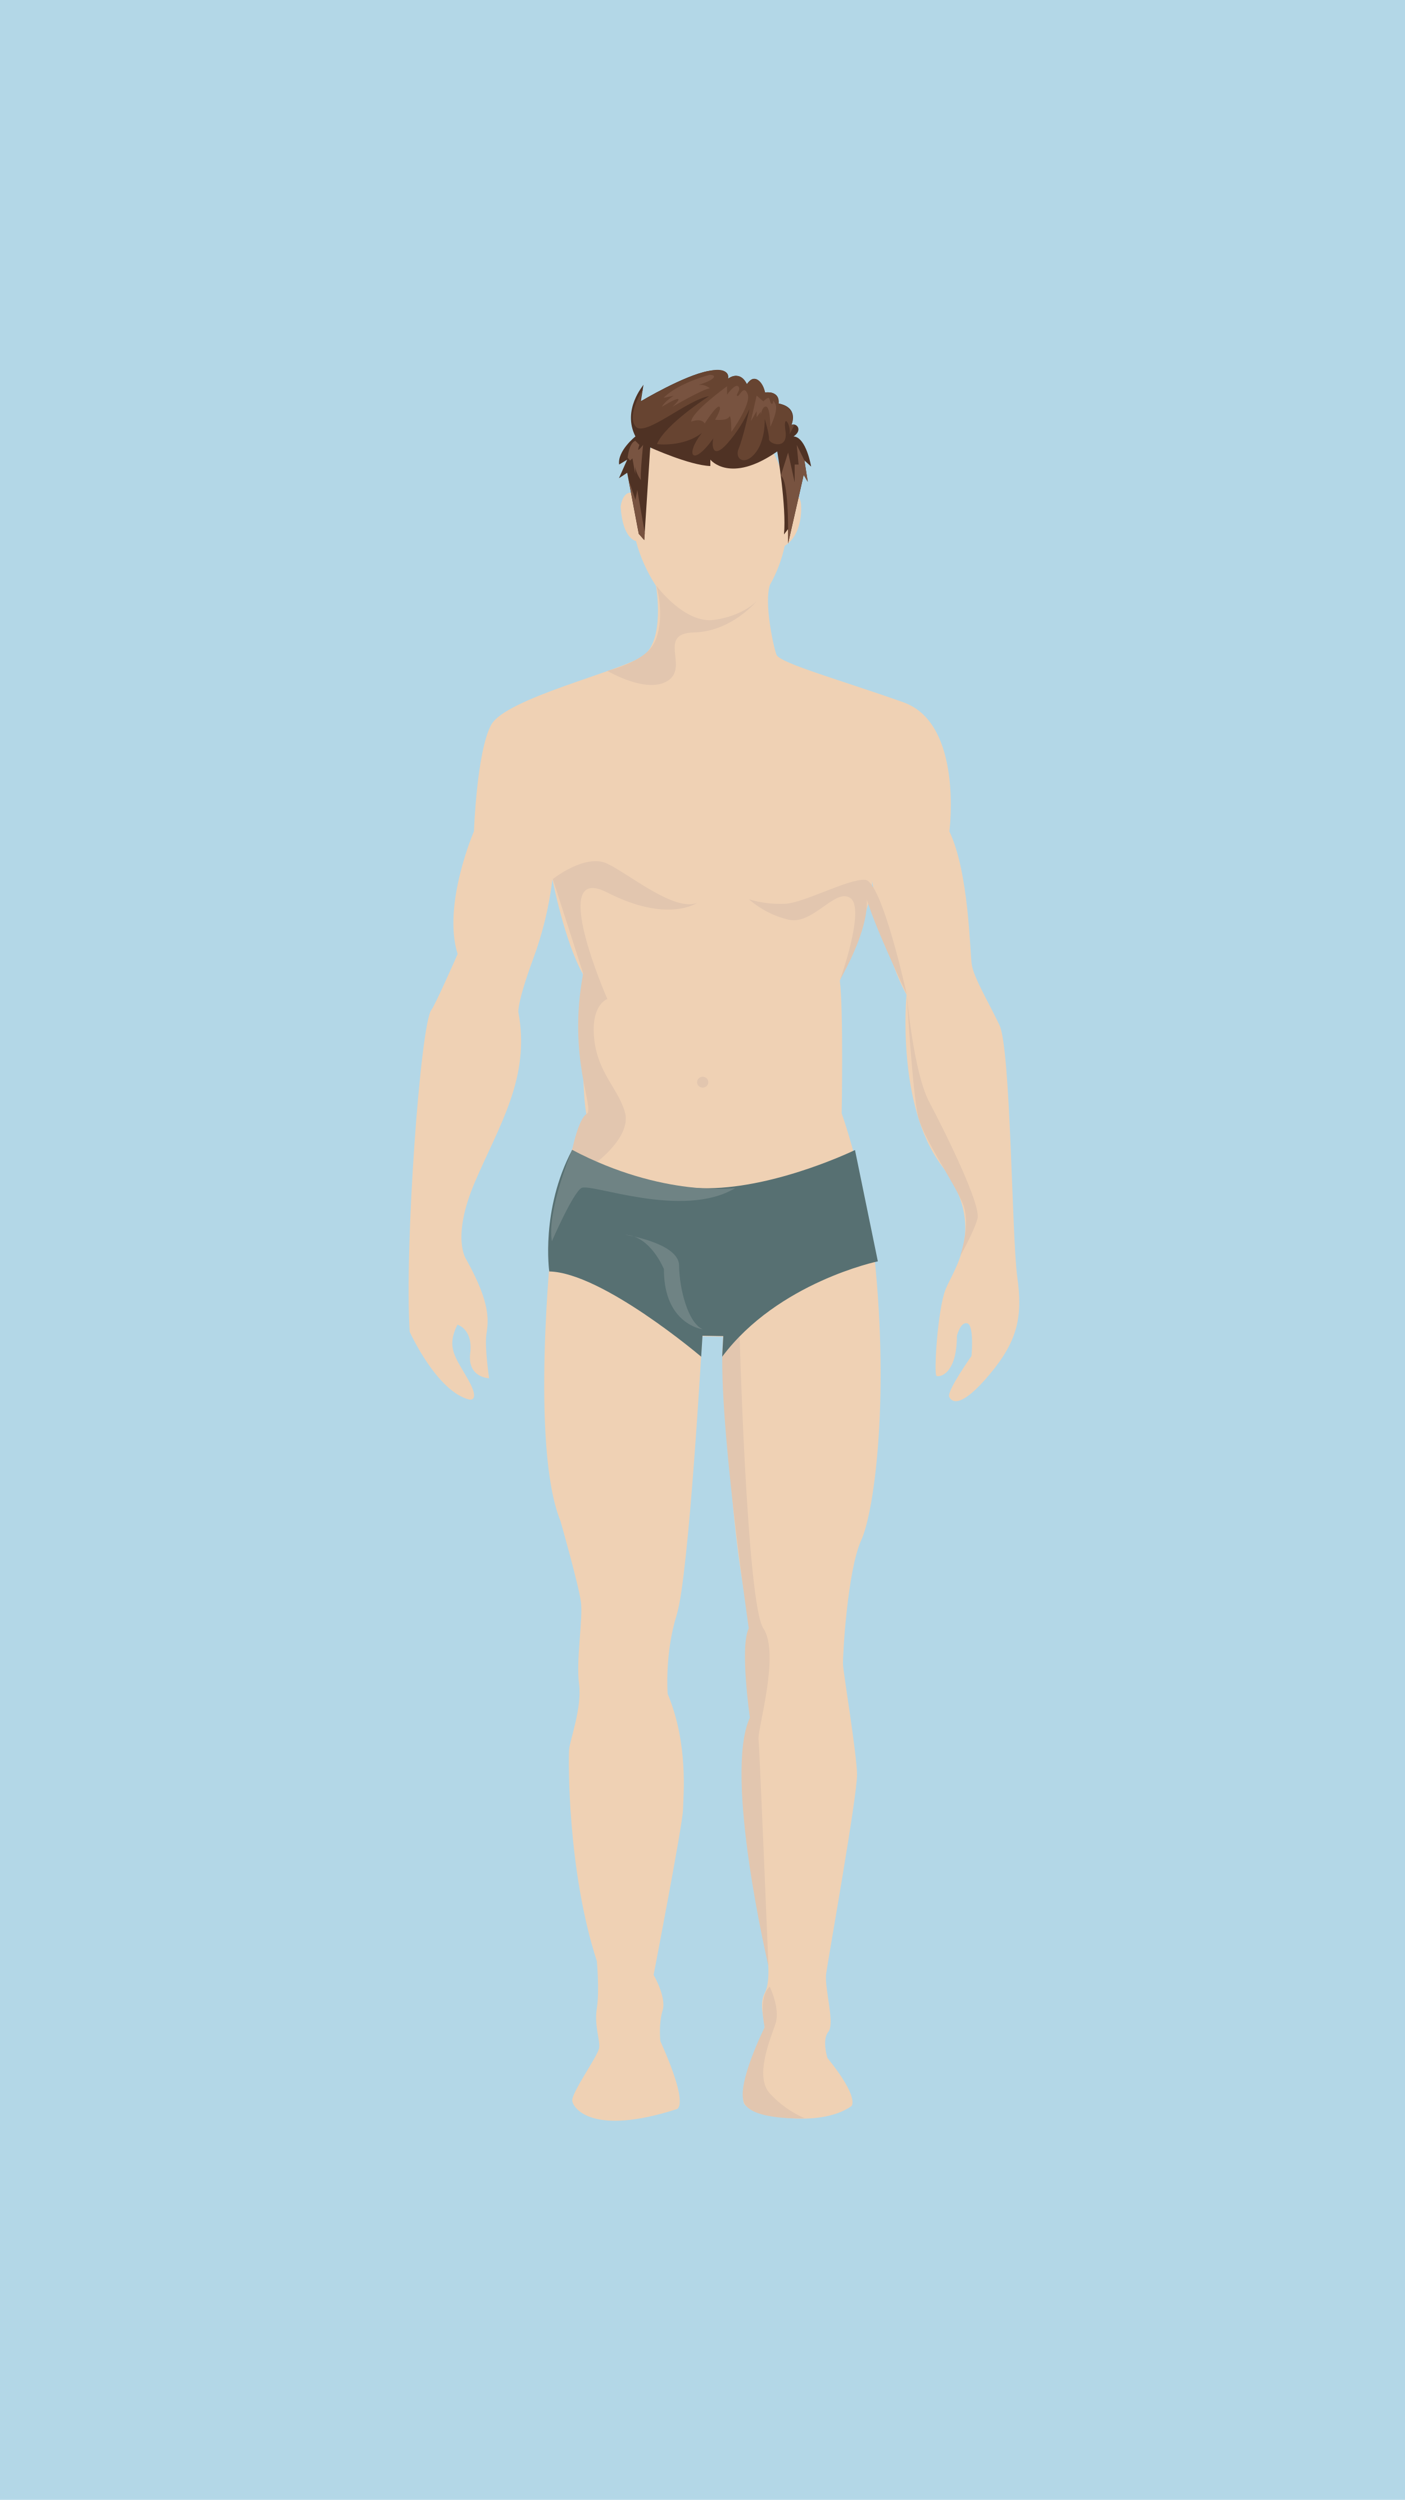 <?xml version="1.0" encoding="utf-8"?>
<!-- Generator: Adobe Illustrator 22.1.0, SVG Export Plug-In . SVG Version: 6.00 Build 0)  -->
<svg version="1.1" id="Layer_1" xmlns="http://www.w3.org/2000/svg" xmlns:xlink="http://www.w3.org/1999/xlink" x="0px" y="0px"
	 viewBox="0 0 750 1334" style="enable-background:new 0 0 750 1334;" xml:space="preserve">
<style type="text/css">
	.st0{fill:#B3D7E7;}
	.st1{fill:#EFD1B4;}
	.st2{fill:#E2C6AF;}
	.st3{fill:#577072;}
	.st4{fill:#6F8384;}
	.st5{fill:#4F3224;}
	.st6{fill:#674431;}
	.st7{fill:#795441;}
	.st8{fill:#785340;}
</style>
<g>
	<g id="Layer_2_1_">
		<g id="bg2">
			<g id="Boy_Body">
				<rect class="st0" width="750" height="1334"/>
				<g id="Boy">
					<g id="Boy-2">
						<g id="boy_body-2">
							<path class="st1" d="M543,681.2c-2.9-21.3-3.4-121.4-9.5-134.2s-13.8-25.4-14.8-32.5c-1-7.1-1.5-49-11.9-70.8
								c0,0,7.5-57.5-24.5-68.9s-66.1-20.9-67.8-25.4s-6.7-27.7-3.5-37.3l0,0c3.7-6.5,6.3-13.5,7.9-20.8c7-4.3,9.2-13.8,8.7-22
								c-0.5-8.2-8.7-6.6-8.7-6.6c-3.2-34.4-26.6-38.7-44.5-36.7c-39.4,4.5-33.1,38.9-33.1,38.9c-8.7-6.7-10,5.5-10,5.5
								c1.1,17.4,8.2,18.3,8.2,18.3c2.2,8.5,5.9,16.6,10.7,24c0.1,0.5,4.9,29.2-7.1,37.4s-73.1,22.5-80.9,36.7
								c-7.7,14.2-9.2,56.8-9.2,56.8s-17,39.4-8.7,65.5c0,0-11.8,26.9-14,29.8c-5.8,7.3-14.5,126.4-11.6,171.8
								c0,0,14.5,32.1,32,36.2c0,0,5.8,1.1-0.7-10.5c-6.5-11.7-12.1-17-5.8-29.5c0,0,8.4,2.3,6.8,15.3s10.1,13.3,10.1,13.3
								s-2.4-16-1.5-23.1c1-7.1,2.9-15.9-10.7-40.3c0,0-8.2-11.3,4.6-41.3s29.8-55.7,23.2-90.7c0,0-0.7-5,7.9-28.4
								c5.1-13.7,8.5-27.9,10.3-42.4c0,0,6.5,33.2,16.2,50.4c0,0-1.2,59.3,1.9,74.9c0,0-21.3,47.2-18.6,68c0,0-11.4,109.5,4.8,149.1
								c0,0,9.7,34.1,10.9,43.1s-2.7,31.2-1,43.8s-4.9,30-5.3,35s-1,64.4,14.8,112.9c0,0,1.5,15.8,0,25.2s1.9,17,1.2,21.3
								c-0.7,4.3-15,24-14.3,28.2s11.1,18.6,55.5,4.4c0,0,7.8-0.2-8.5-36.4c0,0-1-9.2,1.2-16.3c2.2-7.1-4.8-19-4.8-19
								s15.5-80.2,15.7-88.2s2.9-35.3-8.2-61.8c0,0-1.7-21.3,4.9-42.4c6.5-21.1,13.6-148.4,13.6-148.4l11.1,0.2
								c0,0,2.4,100.8,13.7,148c11.3,47.2-2.5,56.3-3,71.7c-0.5,15.3-4.1,27,12.8,109.3c0,0,2.2,14.7-1.2,21.1
								c-3.4,6.4,0,14.9-0.2,18.6s-14,34-10.9,40.5s40,13.7,57.3,1.4c0,0,4.7-4.1-12.8-25.7c0,0-3.1-9.6,0.5-14s-2.2-23.4-1.2-30.9
								c1-7.6,16.7-95.3,16.5-106.5s-7.3-54-7.5-58.6s2.4-50.2,9.7-66.2c7.3-16,15.5-79,6.3-158.5c0,0-6-38.7-16.7-69.4
								c0,0,1-55-1-70.8c0,0,18.4-42.4,17.2-53.4c0,0,6.3,39.2,18.4,60.9c0,0-5.6,58.9,18.9,91.4c24.5,32.5,6.1,55.2,1.9,66
								s-6.3,45.1-4.8,46s10.9-0.7,10.9-21.3c0,0,1.9-7.8,5.6-6.7s2.2,17.4,2.2,17.4s-13.3,18.8-11.9,21.8s6.3,6.2,21.5-11.9
								S546,702.5,543,681.2z"/>
							<path class="st2" d="M350.4,312.6c0,0,15.1,20.4,30.8,18.2s22.8-10.1,22.8-10.1s-13.4,16.3-33.5,16.8s-2.6,18.3-13.9,25.7
								s-32.4-5.2-32.4-5.2s14.4-3.4,21.8-10.6C353.8,340,353.4,323.5,350.4,312.6z"/>
							<path class="st2" d="M295.1,469.1c0,0,17.3-13.8,29.1-8.2s35.6,25.7,47.9,20.9c0,0-15.6,11-47.9-5.5
								c-32.2-16.5,0,56.8,0,56.8s-9,3-7,21.4c2,18.3,12.8,26.3,16.4,39.1s-15.2,26.7-15.2,26.7l-13-6.6c0,0,3.3-16.6,7.8-19.3
								s-10.4-29.8-1.9-74.9L295.1,469.1z"/>
							<ellipse class="st2" cx="375.1" cy="577.5" rx="3" ry="2.9"/>
							<path class="st2" d="M399.8,479.9c6.3,1.9,12.8,2.7,19.4,2.4c10.3-0.6,33.6-13.4,42.6-12.8s22.2,61,22.2,61
								s-21.5-45.1-22.8-56.7c0,0,8.1,11.5-12.8,49.1c0,0,13.6-37.8,5.6-43.6c-8-5.8-20,14.4-32.9,11.5
								C413.2,489,405.9,485.2,399.8,479.9z"/>
							<path class="st2" d="M386.1,713l8.5-7.1c0,0,3.9,149.7,12.9,163.1s-3.2,53.8-2.6,59.2s5.3,120.9,5.3,120.9
								s-24.1-102-9.9-132.5c0,0-5.5-38.1-0.6-47.6C399.8,869,382.2,750.7,386.1,713z"/>
							<path class="st2" d="M410.9,1060.2c0,0,5.7,11.6,3.1,19.6s-11.4,28.1-3.1,37.3c5.2,5.7,11.6,10.2,18.6,13.3
								c0,0-27.6,1.3-32.2-8.1s10.9-40.5,10.9-40.5S404.5,1065.7,410.9,1060.2z"/>
							<path class="st2" d="M484,530.5c0,0,3.6,41.7,12,57.5s27.8,55,25.8,62.3s-9.3,20.1-9.3,20.1s6-17,1.5-28
								s-20.8-34.6-23.8-46.2S484,530.5,484,530.5z"/>
						</g>
						<path class="st3" d="M305.4,613.7c0,0,35.5,20.8,72.7,20.4s78.3-20.4,78.3-20.4l12.2,59.4c0,0-53.3,11.1-83.1,50.9l0.6-11
							l-11.1-0.2l-0.7,11.2c0,0-52.8-44.9-81.1-45.5C293.2,678.5,288.5,645.6,305.4,613.7z"/>
						<path class="st4" d="M333.6,658.9c0,0,28.8,4.4,28.9,16.4s4.6,30.6,12.7,34.1c0,0-20.9-2.5-20.8-32.2
							C354.3,677.2,347.4,659.5,333.6,658.9z"/>
						<path class="st4" d="M294.6,662.4c0,0,11-25.4,15.7-28.4s54.1,16.9,82.2,0c0,0-38.5,5.2-87.1-20.4
							C305.4,613.7,291.8,646,294.6,662.4z"/>
					</g>
					<path class="st5" d="M339.2,232.9c0,0-9.7,7.7-8.7,15l4.3-2.6l-4.4,9.9l4.4-2.9l5.5,29.1l0.7,3.5l2.9,3.3l3.2-49.4
						c0,0,20.9,9.5,32.1,9.9v-3.4c0,0,10.5,13.2,35.7-4.4c0,0,5,29.3,3.6,44.3l2.2-2.9v7.7l7.7-33.8l0.6-2.8l2.2,3.7l-1.8-11.4
						l3.6,3.3c0,0-2.6-15.7-9.4-16.1c5-3.3,1.8-7.3-1.1-6.2c0,0,4.3-9.2-6.9-11.4c0,0,1.4-6.6-7.2-5.9c0,0-4-12.8-9.7-4.4
						c0,0-3.6-7.6-10.1-2.9c0,0,2.2-6.3-10.5-4.1s-36,16.1-36,16.1l1.4-8.8C343.6,205.5,331.9,218.6,339.2,232.9z"/>
					<path class="st6" d="M343.2,207.7c0,0-8.8,13.6-4,19.8s27.4-14.1,39.3-16.1c0,0-23.6,15.1-27.8,25.6c0,0,14.1,1.8,24-6
						c-9.2,11.7-5.2,18.7,6.1,2.9c-0.9,3.3-0.7,11.9,7.4,2.8c4.9-5.5,8.9-11.8,11.9-18.5c0,0-3.5,15.9-5.8,21.2s2.9,9.5,8.7,2.6
						c5.8-6.9,5.2-18.5,5.2-18.5s2.5,8.2,2.3,10.8s10.3,6.2,8.8-4.2s3.1-3.3,2.2,1.6l2.6-5l-1.7,0.1c0,0,4-9-6.8-11.4
						c0,0,0.7-7.1-7.2-5.9c-0.7-4.6-5.2-11.2-9.7-4.4c0,0-2.9-7.9-10.1-2.9c0,0,4.1-16.7-46.5,12
						C342.1,214.2,341.8,211.9,343.2,207.7z"/>
					<path class="st7" d="M339.1,235.2l2.2,2.2c-0.9,2.8-1.3,4.2,2,0c0,0-1.8,17.2-1.1,18.9c0,0-2.9-3.8-3.1-7.5v4.2l-1.5-8.4
						l-1.3,1.2l-1.3-1.6C335.1,244.2,335.6,236.7,339.1,235.2z"/>
					<path class="st8" d="M378.9,200c0,0-16.6,4.2-24.7,12.3l5.4-1.1c0,0-4.7,2.9-6.3,5.9c0,0,6.7-4.2,8.5-4.2s-2.9,4.2-2.9,4.2
						s15.9-9.3,20-9.9c-1.7-1.4-3.9-2.1-6.1-1.8C380.7,203.1,383.6,200.2,378.9,200z"/>
					<path class="st8" d="M388,206.2c0,0-19,13.7-19,18.8c0,0,5.3-2.2,7.2,1c0,0,6-9.6,7.7-9s-2.2,7-2.2,7s6.3,0.7,7.5-1.5
						s1.2,8,1.2,8s10.8-14.9,8.7-20.2c-2.2-5.4-4.3,1.5-5.5,1s2.2-3.4,0.5-5.1s-6,4.4-6,4.4v-4.4H388z"/>
					<path class="st8" d="M403.9,211.1l-3.1,13.7l3.1-5.4v3.2l2.2-2.9v1.8c0,0,0.7-4.9,2.9-4.5c2.2,0.4,2.2,10.7,2.2,10.7
						s4.6-9,2.6-12.4c-1.9-3.4-0.5,0.2-1.7,0.2s-1-3.2-1.9-3.2s-2.7,1.9-2.7,1.9L403.9,211.1z"/>
					<path class="st8" d="M416.8,253.8l3.9-12.3l3.5,15.9v-9.5h2.1l-1-10.5l4.1,8.3l1.8,11.4l-2.2-3.7l-8.3,36.6v-7.7
						C420.7,282.3,420.9,256.4,416.8,253.8z"/>
					<polygon class="st8" points="335.6,256.2 339.2,266.7 340.2,261.5 344.2,284.5 343.9,288.2 341,284.9 					"/>
				</g>
			</g>
		</g>
	</g>
</g>
</svg>
